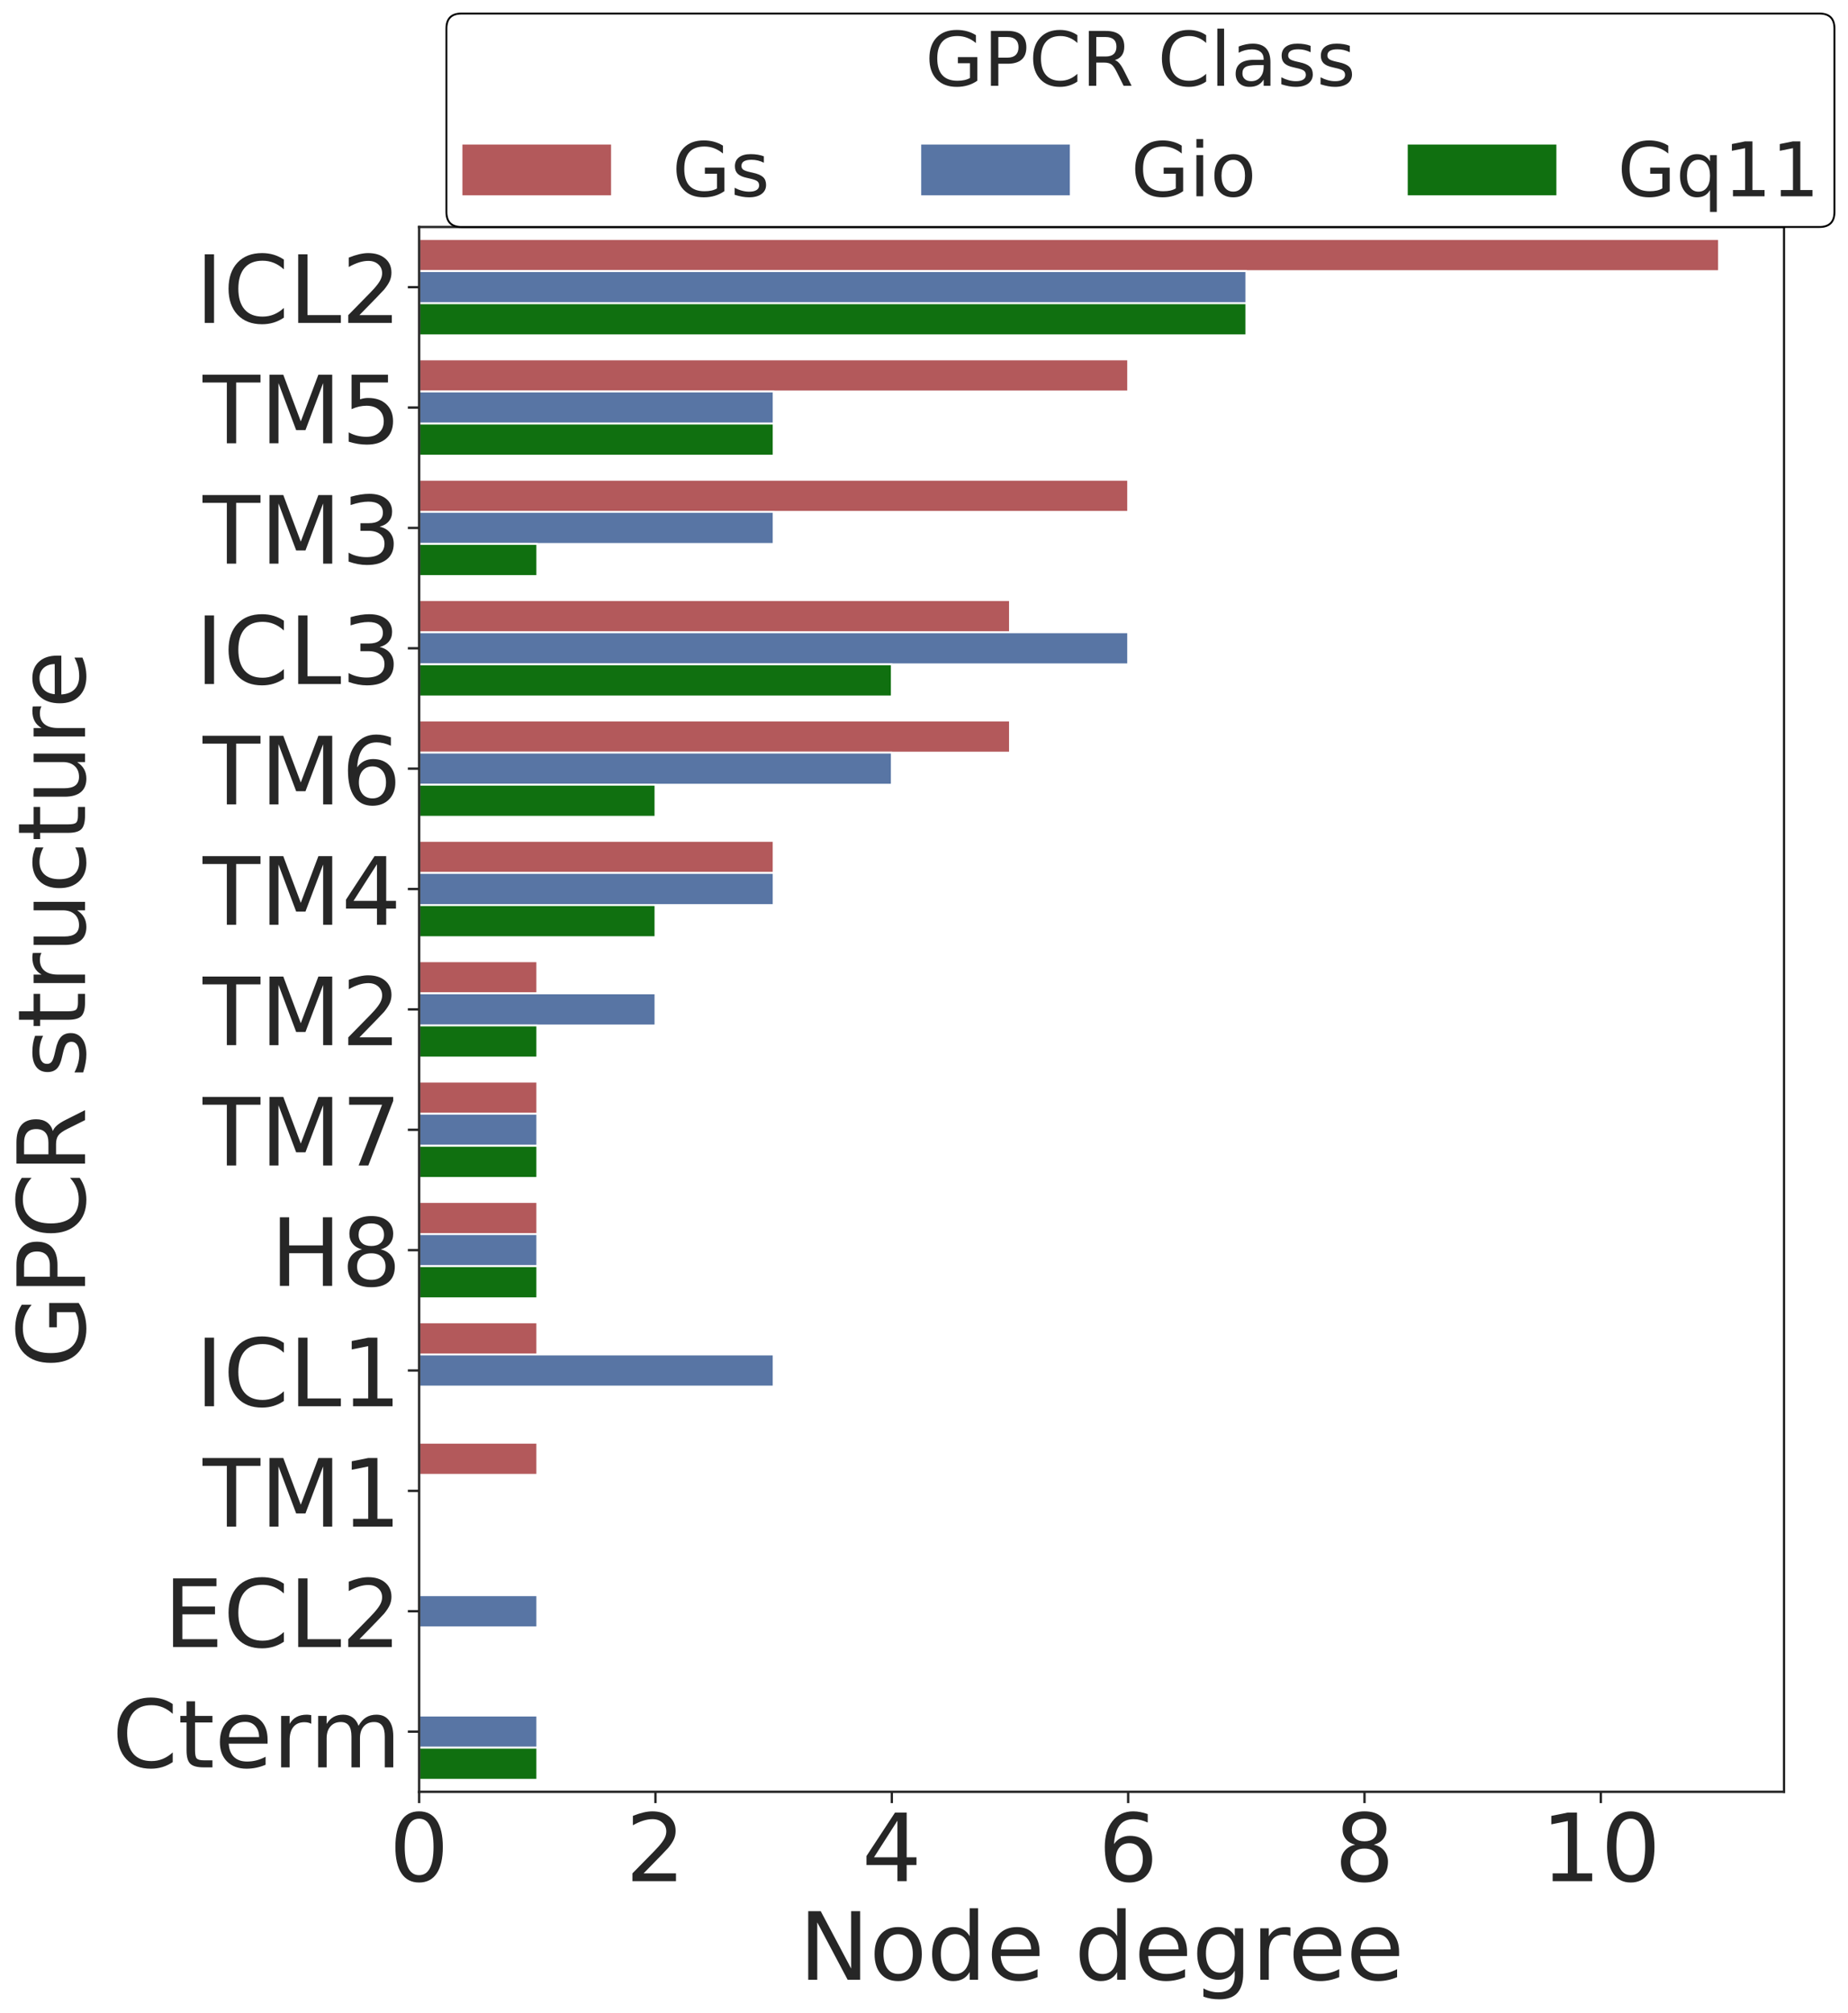 <?xml version="1.0" encoding="utf-8" standalone="no"?>
<!DOCTYPE svg PUBLIC "-//W3C//DTD SVG 1.1//EN"
  "http://www.w3.org/Graphics/SVG/1.1/DTD/svg11.dtd">
<!-- Created with matplotlib (https://matplotlib.org/) -->
<svg height="1069.706pt" version="1.1" viewBox="0 0 982.163 1069.706" width="982.163pt" xmlns="http://www.w3.org/2000/svg" xmlns:xlink="http://www.w3.org/1999/xlink">
 <defs>
  <style type="text/css">
*{stroke-linecap:butt;stroke-linejoin:round;}
  </style>
 </defs>
 <g id="figure_1">
  <g id="patch_1">
   <path d="M 0 1069.706 
L 982.163 1069.706 
L 982.163 0 
L 0 0 
z
" style="fill:#ffffff;"/>
  </g>
  <g id="axes_1">
   <g id="patch_2">
    <path d="M 222.755 952.225 
L 948.155 952.225 
L 948.155 120.625 
L 222.755 120.625 
z
" style="fill:#ffffff;"/>
   </g>
   <g id="matplotlib.axis_1">
    <g id="xtick_1">
     <g id="line2d_1">
      <defs>
       <path d="M 0 0 
L 0 6 
" id="m88f7be8f3e" style="stroke:#262626;stroke-width:1.25;"/>
      </defs>
      <g>
       <use style="fill:#262626;stroke:#262626;stroke-width:1.25;" x="222.755" xlink:href="#m88f7be8f3e" y="952.225"/>
      </g>
     </g>
     <g id="text_1">
      <!-- 0 -->
      <defs>
       <path d="M 31.781 66.406 
Q 24.172 66.406 20.328 58.906 
Q 16.5 51.422 16.5 36.375 
Q 16.5 21.391 20.328 13.891 
Q 24.172 6.391 31.781 6.391 
Q 39.453 6.391 43.281 13.891 
Q 47.125 21.391 47.125 36.375 
Q 47.125 51.422 43.281 58.906 
Q 39.453 66.406 31.781 66.406 
z
M 31.781 74.219 
Q 44.047 74.219 50.516 64.516 
Q 56.984 54.828 56.984 36.375 
Q 56.984 17.969 50.516 8.266 
Q 44.047 -1.422 31.781 -1.422 
Q 19.531 -1.422 13.062 8.266 
Q 6.594 17.969 6.594 36.375 
Q 6.594 54.828 13.062 64.516 
Q 19.531 74.219 31.781 74.219 
z
" id="DejaVuSans-48"/>
      </defs>
      <g style="fill:#262626;" transform="translate(206.848 999.717)scale(0.5 -0.5)">
       <use xlink:href="#DejaVuSans-48"/>
      </g>
     </g>
    </g>
    <g id="xtick_2">
     <g id="line2d_2">
      <g>
       <use style="fill:#262626;stroke:#262626;stroke-width:1.25;" x="348.365" xlink:href="#m88f7be8f3e" y="952.225"/>
      </g>
     </g>
     <g id="text_2">
      <!-- 2 -->
      <defs>
       <path d="M 19.188 8.297 
L 53.609 8.297 
L 53.609 0 
L 7.328 0 
L 7.328 8.297 
Q 12.938 14.109 22.625 23.891 
Q 32.328 33.688 34.812 36.531 
Q 39.547 41.844 41.422 45.531 
Q 43.312 49.219 43.312 52.781 
Q 43.312 58.594 39.234 62.25 
Q 35.156 65.922 28.609 65.922 
Q 23.969 65.922 18.812 64.312 
Q 13.672 62.703 7.812 59.422 
L 7.812 69.391 
Q 13.766 71.781 18.938 73 
Q 24.125 74.219 28.422 74.219 
Q 39.75 74.219 46.484 68.547 
Q 53.219 62.891 53.219 53.422 
Q 53.219 48.922 51.531 44.891 
Q 49.859 40.875 45.406 35.406 
Q 44.188 33.984 37.641 27.219 
Q 31.109 20.453 19.188 8.297 
z
" id="DejaVuSans-50"/>
      </defs>
      <g style="fill:#262626;" transform="translate(332.459 999.717)scale(0.5 -0.5)">
       <use xlink:href="#DejaVuSans-50"/>
      </g>
     </g>
    </g>
    <g id="xtick_3">
     <g id="line2d_3">
      <g>
       <use style="fill:#262626;stroke:#262626;stroke-width:1.25;" x="473.975" xlink:href="#m88f7be8f3e" y="952.225"/>
      </g>
     </g>
     <g id="text_3">
      <!-- 4 -->
      <defs>
       <path d="M 37.797 64.312 
L 12.891 25.391 
L 37.797 25.391 
z
M 35.203 72.906 
L 47.609 72.906 
L 47.609 25.391 
L 58.016 25.391 
L 58.016 17.188 
L 47.609 17.188 
L 47.609 0 
L 37.797 0 
L 37.797 17.188 
L 4.891 17.188 
L 4.891 26.703 
z
" id="DejaVuSans-52"/>
      </defs>
      <g style="fill:#262626;" transform="translate(458.069 999.717)scale(0.5 -0.5)">
       <use xlink:href="#DejaVuSans-52"/>
      </g>
     </g>
    </g>
    <g id="xtick_4">
     <g id="line2d_4">
      <g>
       <use style="fill:#262626;stroke:#262626;stroke-width:1.25;" x="599.586" xlink:href="#m88f7be8f3e" y="952.225"/>
      </g>
     </g>
     <g id="text_4">
      <!-- 6 -->
      <defs>
       <path d="M 33.016 40.375 
Q 26.375 40.375 22.484 35.828 
Q 18.609 31.297 18.609 23.391 
Q 18.609 15.531 22.484 10.953 
Q 26.375 6.391 33.016 6.391 
Q 39.656 6.391 43.531 10.953 
Q 47.406 15.531 47.406 23.391 
Q 47.406 31.297 43.531 35.828 
Q 39.656 40.375 33.016 40.375 
z
M 52.594 71.297 
L 52.594 62.312 
Q 48.875 64.062 45.094 64.984 
Q 41.312 65.922 37.594 65.922 
Q 27.828 65.922 22.672 59.328 
Q 17.531 52.734 16.797 39.406 
Q 19.672 43.656 24.016 45.922 
Q 28.375 48.188 33.594 48.188 
Q 44.578 48.188 50.953 41.516 
Q 57.328 34.859 57.328 23.391 
Q 57.328 12.156 50.688 5.359 
Q 44.047 -1.422 33.016 -1.422 
Q 20.359 -1.422 13.672 8.266 
Q 6.984 17.969 6.984 36.375 
Q 6.984 53.656 15.188 63.938 
Q 23.391 74.219 37.203 74.219 
Q 40.922 74.219 44.703 73.484 
Q 48.484 72.75 52.594 71.297 
z
" id="DejaVuSans-54"/>
      </defs>
      <g style="fill:#262626;" transform="translate(583.68 999.717)scale(0.5 -0.5)">
       <use xlink:href="#DejaVuSans-54"/>
      </g>
     </g>
    </g>
    <g id="xtick_5">
     <g id="line2d_5">
      <g>
       <use style="fill:#262626;stroke:#262626;stroke-width:1.25;" x="725.196" xlink:href="#m88f7be8f3e" y="952.225"/>
      </g>
     </g>
     <g id="text_5">
      <!-- 8 -->
      <defs>
       <path d="M 31.781 34.625 
Q 24.75 34.625 20.719 30.859 
Q 16.703 27.094 16.703 20.516 
Q 16.703 13.922 20.719 10.156 
Q 24.75 6.391 31.781 6.391 
Q 38.812 6.391 42.859 10.172 
Q 46.922 13.969 46.922 20.516 
Q 46.922 27.094 42.891 30.859 
Q 38.875 34.625 31.781 34.625 
z
M 21.922 38.812 
Q 15.578 40.375 12.031 44.719 
Q 8.5 49.078 8.5 55.328 
Q 8.5 64.062 14.719 69.141 
Q 20.953 74.219 31.781 74.219 
Q 42.672 74.219 48.875 69.141 
Q 55.078 64.062 55.078 55.328 
Q 55.078 49.078 51.531 44.719 
Q 48 40.375 41.703 38.812 
Q 48.828 37.156 52.797 32.312 
Q 56.781 27.484 56.781 20.516 
Q 56.781 9.906 50.312 4.234 
Q 43.844 -1.422 31.781 -1.422 
Q 19.734 -1.422 13.25 4.234 
Q 6.781 9.906 6.781 20.516 
Q 6.781 27.484 10.781 32.312 
Q 14.797 37.156 21.922 38.812 
z
M 18.312 54.391 
Q 18.312 48.734 21.844 45.562 
Q 25.391 42.391 31.781 42.391 
Q 38.141 42.391 41.719 45.562 
Q 45.312 48.734 45.312 54.391 
Q 45.312 60.062 41.719 63.234 
Q 38.141 66.406 31.781 66.406 
Q 25.391 66.406 21.844 63.234 
Q 18.312 60.062 18.312 54.391 
z
" id="DejaVuSans-56"/>
      </defs>
      <g style="fill:#262626;" transform="translate(709.29 999.717)scale(0.5 -0.5)">
       <use xlink:href="#DejaVuSans-56"/>
      </g>
     </g>
    </g>
    <g id="xtick_6">
     <g id="line2d_6">
      <g>
       <use style="fill:#262626;stroke:#262626;stroke-width:1.25;" x="850.807" xlink:href="#m88f7be8f3e" y="952.225"/>
      </g>
     </g>
     <g id="text_6">
      <!-- 10 -->
      <defs>
       <path d="M 12.406 8.297 
L 28.516 8.297 
L 28.516 63.922 
L 10.984 60.406 
L 10.984 69.391 
L 28.422 72.906 
L 38.281 72.906 
L 38.281 8.297 
L 54.391 8.297 
L 54.391 0 
L 12.406 0 
z
" id="DejaVuSans-49"/>
      </defs>
      <g style="fill:#262626;" transform="translate(818.994 999.717)scale(0.5 -0.5)">
       <use xlink:href="#DejaVuSans-49"/>
       <use x="63.623" xlink:href="#DejaVuSans-48"/>
      </g>
     </g>
    </g>
    <g id="text_7">
     <!-- Node degree -->
     <defs>
      <path d="M 9.812 72.906 
L 23.094 72.906 
L 55.422 11.922 
L 55.422 72.906 
L 64.984 72.906 
L 64.984 0 
L 51.703 0 
L 19.391 60.984 
L 19.391 0 
L 9.812 0 
z
" id="DejaVuSans-78"/>
      <path d="M 30.609 48.391 
Q 23.391 48.391 19.188 42.75 
Q 14.984 37.109 14.984 27.297 
Q 14.984 17.484 19.156 11.844 
Q 23.344 6.203 30.609 6.203 
Q 37.797 6.203 41.984 11.859 
Q 46.188 17.531 46.188 27.297 
Q 46.188 37.016 41.984 42.703 
Q 37.797 48.391 30.609 48.391 
z
M 30.609 56 
Q 42.328 56 49.016 48.375 
Q 55.719 40.766 55.719 27.297 
Q 55.719 13.875 49.016 6.219 
Q 42.328 -1.422 30.609 -1.422 
Q 18.844 -1.422 12.172 6.219 
Q 5.516 13.875 5.516 27.297 
Q 5.516 40.766 12.172 48.375 
Q 18.844 56 30.609 56 
z
" id="DejaVuSans-111"/>
      <path d="M 45.406 46.391 
L 45.406 75.984 
L 54.391 75.984 
L 54.391 0 
L 45.406 0 
L 45.406 8.203 
Q 42.578 3.328 38.25 0.953 
Q 33.938 -1.422 27.875 -1.422 
Q 17.969 -1.422 11.734 6.484 
Q 5.516 14.406 5.516 27.297 
Q 5.516 40.188 11.734 48.094 
Q 17.969 56 27.875 56 
Q 33.938 56 38.25 53.625 
Q 42.578 51.266 45.406 46.391 
z
M 14.797 27.297 
Q 14.797 17.391 18.875 11.75 
Q 22.953 6.109 30.078 6.109 
Q 37.203 6.109 41.297 11.75 
Q 45.406 17.391 45.406 27.297 
Q 45.406 37.203 41.297 42.844 
Q 37.203 48.484 30.078 48.484 
Q 22.953 48.484 18.875 42.844 
Q 14.797 37.203 14.797 27.297 
z
" id="DejaVuSans-100"/>
      <path d="M 56.203 29.594 
L 56.203 25.203 
L 14.891 25.203 
Q 15.484 15.922 20.484 11.062 
Q 25.484 6.203 34.422 6.203 
Q 39.594 6.203 44.453 7.469 
Q 49.312 8.734 54.109 11.281 
L 54.109 2.781 
Q 49.266 0.734 44.188 -0.344 
Q 39.109 -1.422 33.891 -1.422 
Q 20.797 -1.422 13.156 6.188 
Q 5.516 13.812 5.516 26.812 
Q 5.516 40.234 12.766 48.109 
Q 20.016 56 32.328 56 
Q 43.359 56 49.781 48.891 
Q 56.203 41.797 56.203 29.594 
z
M 47.219 32.234 
Q 47.125 39.594 43.094 43.984 
Q 39.062 48.391 32.422 48.391 
Q 24.906 48.391 20.391 44.141 
Q 15.875 39.891 15.188 32.172 
z
" id="DejaVuSans-101"/>
      <path id="DejaVuSans-32"/>
      <path d="M 45.406 27.984 
Q 45.406 37.75 41.375 43.109 
Q 37.359 48.484 30.078 48.484 
Q 22.859 48.484 18.828 43.109 
Q 14.797 37.75 14.797 27.984 
Q 14.797 18.266 18.828 12.891 
Q 22.859 7.516 30.078 7.516 
Q 37.359 7.516 41.375 12.891 
Q 45.406 18.266 45.406 27.984 
z
M 54.391 6.781 
Q 54.391 -7.172 48.188 -13.984 
Q 42 -20.797 29.203 -20.797 
Q 24.469 -20.797 20.266 -20.094 
Q 16.062 -19.391 12.109 -17.922 
L 12.109 -9.188 
Q 16.062 -11.328 19.922 -12.344 
Q 23.781 -13.375 27.781 -13.375 
Q 36.625 -13.375 41.016 -8.766 
Q 45.406 -4.156 45.406 5.172 
L 45.406 9.625 
Q 42.625 4.781 38.281 2.391 
Q 33.938 0 27.875 0 
Q 17.828 0 11.672 7.656 
Q 5.516 15.328 5.516 27.984 
Q 5.516 40.672 11.672 48.328 
Q 17.828 56 27.875 56 
Q 33.938 56 38.281 53.609 
Q 42.625 51.219 45.406 46.391 
L 45.406 54.688 
L 54.391 54.688 
z
" id="DejaVuSans-103"/>
      <path d="M 41.109 46.297 
Q 39.594 47.172 37.812 47.578 
Q 36.031 48 33.891 48 
Q 26.266 48 22.188 43.047 
Q 18.109 38.094 18.109 28.812 
L 18.109 0 
L 9.078 0 
L 9.078 54.688 
L 18.109 54.688 
L 18.109 46.188 
Q 20.953 51.172 25.484 53.578 
Q 30.031 56 36.531 56 
Q 37.453 56 38.578 55.875 
Q 39.703 55.766 41.062 55.516 
z
" id="DejaVuSans-114"/>
     </defs>
     <g style="fill:#262626;" transform="translate(424.65 1052.108)scale(0.5 -0.5)">
      <use xlink:href="#DejaVuSans-78"/>
      <use x="74.805" xlink:href="#DejaVuSans-111"/>
      <use x="135.986" xlink:href="#DejaVuSans-100"/>
      <use x="199.463" xlink:href="#DejaVuSans-101"/>
      <use x="260.986" xlink:href="#DejaVuSans-32"/>
      <use x="292.773" xlink:href="#DejaVuSans-100"/>
      <use x="356.25" xlink:href="#DejaVuSans-101"/>
      <use x="417.773" xlink:href="#DejaVuSans-103"/>
      <use x="481.25" xlink:href="#DejaVuSans-114"/>
      <use x="520.113" xlink:href="#DejaVuSans-101"/>
      <use x="581.637" xlink:href="#DejaVuSans-101"/>
     </g>
    </g>
   </g>
   <g id="matplotlib.axis_2">
    <g id="ytick_1">
     <g id="line2d_7">
      <defs>
       <path d="M 0 0 
L -6 0 
" id="m93e89d3e3d" style="stroke:#262626;stroke-width:1.25;"/>
      </defs>
      <g>
       <use style="fill:#262626;stroke:#262626;stroke-width:1.25;" x="222.755" xlink:href="#m93e89d3e3d" y="152.61"/>
      </g>
     </g>
     <g id="text_8">
      <!-- ICL2 -->
      <defs>
       <path d="M 9.812 72.906 
L 19.672 72.906 
L 19.672 0 
L 9.812 0 
z
" id="DejaVuSans-73"/>
       <path d="M 64.406 67.281 
L 64.406 56.891 
Q 59.422 61.531 53.781 63.812 
Q 48.141 66.109 41.797 66.109 
Q 29.297 66.109 22.656 58.469 
Q 16.016 50.828 16.016 36.375 
Q 16.016 21.969 22.656 14.328 
Q 29.297 6.688 41.797 6.688 
Q 48.141 6.688 53.781 8.984 
Q 59.422 11.281 64.406 15.922 
L 64.406 5.609 
Q 59.234 2.094 53.438 0.328 
Q 47.656 -1.422 41.219 -1.422 
Q 24.656 -1.422 15.125 8.703 
Q 5.609 18.844 5.609 36.375 
Q 5.609 53.953 15.125 64.078 
Q 24.656 74.219 41.219 74.219 
Q 47.75 74.219 53.531 72.484 
Q 59.328 70.75 64.406 67.281 
z
" id="DejaVuSans-67"/>
       <path d="M 9.812 72.906 
L 19.672 72.906 
L 19.672 8.297 
L 55.172 8.297 
L 55.172 0 
L 9.812 0 
z
" id="DejaVuSans-76"/>
      </defs>
      <g style="fill:#262626;" transform="translate(103.919 171.606)scale(0.5 -0.5)">
       <use xlink:href="#DejaVuSans-73"/>
       <use x="29.492" xlink:href="#DejaVuSans-67"/>
       <use x="99.316" xlink:href="#DejaVuSans-76"/>
       <use x="155.029" xlink:href="#DejaVuSans-50"/>
      </g>
     </g>
    </g>
    <g id="ytick_2">
     <g id="line2d_8">
      <g>
       <use style="fill:#262626;stroke:#262626;stroke-width:1.25;" x="222.755" xlink:href="#m93e89d3e3d" y="216.579"/>
      </g>
     </g>
     <g id="text_9">
      <!-- TM5 -->
      <defs>
       <path d="M -0.297 72.906 
L 61.375 72.906 
L 61.375 64.594 
L 35.5 64.594 
L 35.5 0 
L 25.594 0 
L 25.594 64.594 
L -0.297 64.594 
z
" id="DejaVuSans-84"/>
       <path d="M 9.812 72.906 
L 24.516 72.906 
L 43.109 23.297 
L 61.812 72.906 
L 76.516 72.906 
L 76.516 0 
L 66.891 0 
L 66.891 64.016 
L 48.094 14.016 
L 38.188 14.016 
L 19.391 64.016 
L 19.391 0 
L 9.812 0 
z
" id="DejaVuSans-77"/>
       <path d="M 10.797 72.906 
L 49.516 72.906 
L 49.516 64.594 
L 19.828 64.594 
L 19.828 46.734 
Q 21.969 47.469 24.109 47.828 
Q 26.266 48.188 28.422 48.188 
Q 40.625 48.188 47.75 41.5 
Q 54.891 34.812 54.891 23.391 
Q 54.891 11.625 47.562 5.094 
Q 40.234 -1.422 26.906 -1.422 
Q 22.312 -1.422 17.547 -0.641 
Q 12.797 0.141 7.719 1.703 
L 7.719 11.625 
Q 12.109 9.234 16.797 8.062 
Q 21.484 6.891 26.703 6.891 
Q 35.156 6.891 40.078 11.328 
Q 45.016 15.766 45.016 23.391 
Q 45.016 31 40.078 35.438 
Q 35.156 39.891 26.703 39.891 
Q 22.75 39.891 18.812 39.016 
Q 14.891 38.141 10.797 36.281 
z
" id="DejaVuSans-53"/>
      </defs>
      <g style="fill:#262626;" transform="translate(107.763 235.575)scale(0.5 -0.5)">
       <use xlink:href="#DejaVuSans-84"/>
       <use x="61.084" xlink:href="#DejaVuSans-77"/>
       <use x="147.363" xlink:href="#DejaVuSans-53"/>
      </g>
     </g>
    </g>
    <g id="ytick_3">
     <g id="line2d_9">
      <g>
       <use style="fill:#262626;stroke:#262626;stroke-width:1.25;" x="222.755" xlink:href="#m93e89d3e3d" y="280.548"/>
      </g>
     </g>
     <g id="text_10">
      <!-- TM3 -->
      <defs>
       <path d="M 40.578 39.312 
Q 47.656 37.797 51.625 33 
Q 55.609 28.219 55.609 21.188 
Q 55.609 10.406 48.188 4.484 
Q 40.766 -1.422 27.094 -1.422 
Q 22.516 -1.422 17.656 -0.516 
Q 12.797 0.391 7.625 2.203 
L 7.625 11.719 
Q 11.719 9.328 16.594 8.109 
Q 21.484 6.891 26.812 6.891 
Q 36.078 6.891 40.938 10.547 
Q 45.797 14.203 45.797 21.188 
Q 45.797 27.641 41.281 31.266 
Q 36.766 34.906 28.719 34.906 
L 20.219 34.906 
L 20.219 43.016 
L 29.109 43.016 
Q 36.375 43.016 40.234 45.922 
Q 44.094 48.828 44.094 54.297 
Q 44.094 59.906 40.109 62.906 
Q 36.141 65.922 28.719 65.922 
Q 24.656 65.922 20.016 65.031 
Q 15.375 64.156 9.812 62.312 
L 9.812 71.094 
Q 15.438 72.656 20.344 73.438 
Q 25.25 74.219 29.594 74.219 
Q 40.828 74.219 47.359 69.109 
Q 53.906 64.016 53.906 55.328 
Q 53.906 49.266 50.438 45.094 
Q 46.969 40.922 40.578 39.312 
z
" id="DejaVuSans-51"/>
      </defs>
      <g style="fill:#262626;" transform="translate(107.763 299.544)scale(0.5 -0.5)">
       <use xlink:href="#DejaVuSans-84"/>
       <use x="61.084" xlink:href="#DejaVuSans-77"/>
       <use x="147.363" xlink:href="#DejaVuSans-51"/>
      </g>
     </g>
    </g>
    <g id="ytick_4">
     <g id="line2d_10">
      <g>
       <use style="fill:#262626;stroke:#262626;stroke-width:1.25;" x="222.755" xlink:href="#m93e89d3e3d" y="344.517"/>
      </g>
     </g>
     <g id="text_11">
      <!-- ICL3 -->
      <g style="fill:#262626;" transform="translate(103.919 363.513)scale(0.5 -0.5)">
       <use xlink:href="#DejaVuSans-73"/>
       <use x="29.492" xlink:href="#DejaVuSans-67"/>
       <use x="99.316" xlink:href="#DejaVuSans-76"/>
       <use x="155.029" xlink:href="#DejaVuSans-51"/>
      </g>
     </g>
    </g>
    <g id="ytick_5">
     <g id="line2d_11">
      <g>
       <use style="fill:#262626;stroke:#262626;stroke-width:1.25;" x="222.755" xlink:href="#m93e89d3e3d" y="408.487"/>
      </g>
     </g>
     <g id="text_12">
      <!-- TM6 -->
      <g style="fill:#262626;" transform="translate(107.763 427.483)scale(0.5 -0.5)">
       <use xlink:href="#DejaVuSans-84"/>
       <use x="61.084" xlink:href="#DejaVuSans-77"/>
       <use x="147.363" xlink:href="#DejaVuSans-54"/>
      </g>
     </g>
    </g>
    <g id="ytick_6">
     <g id="line2d_12">
      <g>
       <use style="fill:#262626;stroke:#262626;stroke-width:1.25;" x="222.755" xlink:href="#m93e89d3e3d" y="472.456"/>
      </g>
     </g>
     <g id="text_13">
      <!-- TM4 -->
      <g style="fill:#262626;" transform="translate(107.763 491.452)scale(0.5 -0.5)">
       <use xlink:href="#DejaVuSans-84"/>
       <use x="61.084" xlink:href="#DejaVuSans-77"/>
       <use x="147.363" xlink:href="#DejaVuSans-52"/>
      </g>
     </g>
    </g>
    <g id="ytick_7">
     <g id="line2d_13">
      <g>
       <use style="fill:#262626;stroke:#262626;stroke-width:1.25;" x="222.755" xlink:href="#m93e89d3e3d" y="536.425"/>
      </g>
     </g>
     <g id="text_14">
      <!-- TM2 -->
      <g style="fill:#262626;" transform="translate(107.763 555.421)scale(0.5 -0.5)">
       <use xlink:href="#DejaVuSans-84"/>
       <use x="61.084" xlink:href="#DejaVuSans-77"/>
       <use x="147.363" xlink:href="#DejaVuSans-50"/>
      </g>
     </g>
    </g>
    <g id="ytick_8">
     <g id="line2d_14">
      <g>
       <use style="fill:#262626;stroke:#262626;stroke-width:1.25;" x="222.755" xlink:href="#m93e89d3e3d" y="600.394"/>
      </g>
     </g>
     <g id="text_15">
      <!-- TM7 -->
      <defs>
       <path d="M 8.203 72.906 
L 55.078 72.906 
L 55.078 68.703 
L 28.609 0 
L 18.312 0 
L 43.219 64.594 
L 8.203 64.594 
z
" id="DejaVuSans-55"/>
      </defs>
      <g style="fill:#262626;" transform="translate(107.763 619.39)scale(0.5 -0.5)">
       <use xlink:href="#DejaVuSans-84"/>
       <use x="61.084" xlink:href="#DejaVuSans-77"/>
       <use x="147.363" xlink:href="#DejaVuSans-55"/>
      </g>
     </g>
    </g>
    <g id="ytick_9">
     <g id="line2d_15">
      <g>
       <use style="fill:#262626;stroke:#262626;stroke-width:1.25;" x="222.755" xlink:href="#m93e89d3e3d" y="664.363"/>
      </g>
     </g>
     <g id="text_16">
      <!-- H8 -->
      <defs>
       <path d="M 9.812 72.906 
L 19.672 72.906 
L 19.672 43.016 
L 55.516 43.016 
L 55.516 72.906 
L 65.375 72.906 
L 65.375 0 
L 55.516 0 
L 55.516 34.719 
L 19.672 34.719 
L 19.672 0 
L 9.812 0 
z
" id="DejaVuSans-72"/>
      </defs>
      <g style="fill:#262626;" transform="translate(143.841 683.36)scale(0.5 -0.5)">
       <use xlink:href="#DejaVuSans-72"/>
       <use x="75.195" xlink:href="#DejaVuSans-56"/>
      </g>
     </g>
    </g>
    <g id="ytick_10">
     <g id="line2d_16">
      <g>
       <use style="fill:#262626;stroke:#262626;stroke-width:1.25;" x="222.755" xlink:href="#m93e89d3e3d" y="728.333"/>
      </g>
     </g>
     <g id="text_17">
      <!-- ICL1 -->
      <g style="fill:#262626;" transform="translate(103.919 747.329)scale(0.5 -0.5)">
       <use xlink:href="#DejaVuSans-73"/>
       <use x="29.492" xlink:href="#DejaVuSans-67"/>
       <use x="99.316" xlink:href="#DejaVuSans-76"/>
       <use x="155.029" xlink:href="#DejaVuSans-49"/>
      </g>
     </g>
    </g>
    <g id="ytick_11">
     <g id="line2d_17">
      <g>
       <use style="fill:#262626;stroke:#262626;stroke-width:1.25;" x="222.755" xlink:href="#m93e89d3e3d" y="792.302"/>
      </g>
     </g>
     <g id="text_18">
      <!-- TM1 -->
      <g style="fill:#262626;" transform="translate(107.763 811.298)scale(0.5 -0.5)">
       <use xlink:href="#DejaVuSans-84"/>
       <use x="61.084" xlink:href="#DejaVuSans-77"/>
       <use x="147.363" xlink:href="#DejaVuSans-49"/>
      </g>
     </g>
    </g>
    <g id="ytick_12">
     <g id="line2d_18">
      <g>
       <use style="fill:#262626;stroke:#262626;stroke-width:1.25;" x="222.755" xlink:href="#m93e89d3e3d" y="856.271"/>
      </g>
     </g>
     <g id="text_19">
      <!-- ECL2 -->
      <defs>
       <path d="M 9.812 72.906 
L 55.906 72.906 
L 55.906 64.594 
L 19.672 64.594 
L 19.672 43.016 
L 54.391 43.016 
L 54.391 34.719 
L 19.672 34.719 
L 19.672 8.297 
L 56.781 8.297 
L 56.781 0 
L 9.812 0 
z
" id="DejaVuSans-69"/>
      </defs>
      <g style="fill:#262626;" transform="translate(87.075 875.267)scale(0.5 -0.5)">
       <use xlink:href="#DejaVuSans-69"/>
       <use x="63.184" xlink:href="#DejaVuSans-67"/>
       <use x="133.008" xlink:href="#DejaVuSans-76"/>
       <use x="188.721" xlink:href="#DejaVuSans-50"/>
      </g>
     </g>
    </g>
    <g id="ytick_13">
     <g id="line2d_19">
      <g>
       <use style="fill:#262626;stroke:#262626;stroke-width:1.25;" x="222.755" xlink:href="#m93e89d3e3d" y="920.24"/>
      </g>
     </g>
     <g id="text_20">
      <!-- Cterm -->
      <defs>
       <path d="M 18.312 70.219 
L 18.312 54.688 
L 36.812 54.688 
L 36.812 47.703 
L 18.312 47.703 
L 18.312 18.016 
Q 18.312 11.328 20.141 9.422 
Q 21.969 7.516 27.594 7.516 
L 36.812 7.516 
L 36.812 0 
L 27.594 0 
Q 17.188 0 13.234 3.875 
Q 9.281 7.766 9.281 18.016 
L 9.281 47.703 
L 2.688 47.703 
L 2.688 54.688 
L 9.281 54.688 
L 9.281 70.219 
z
" id="DejaVuSans-116"/>
       <path d="M 52 44.188 
Q 55.375 50.25 60.062 53.125 
Q 64.75 56 71.094 56 
Q 79.641 56 84.281 50.016 
Q 88.922 44.047 88.922 33.016 
L 88.922 0 
L 79.891 0 
L 79.891 32.719 
Q 79.891 40.578 77.094 44.375 
Q 74.312 48.188 68.609 48.188 
Q 61.625 48.188 57.562 43.547 
Q 53.516 38.922 53.516 30.906 
L 53.516 0 
L 44.484 0 
L 44.484 32.719 
Q 44.484 40.625 41.703 44.406 
Q 38.922 48.188 33.109 48.188 
Q 26.219 48.188 22.156 43.531 
Q 18.109 38.875 18.109 30.906 
L 18.109 0 
L 9.078 0 
L 9.078 54.688 
L 18.109 54.688 
L 18.109 46.188 
Q 21.188 51.219 25.484 53.609 
Q 29.781 56 35.688 56 
Q 41.656 56 45.828 52.969 
Q 50 49.953 52 44.188 
z
" id="DejaVuSans-109"/>
      </defs>
      <g style="fill:#262626;" transform="translate(59.591 939.236)scale(0.5 -0.5)">
       <use xlink:href="#DejaVuSans-67"/>
       <use x="69.824" xlink:href="#DejaVuSans-116"/>
       <use x="109.033" xlink:href="#DejaVuSans-101"/>
       <use x="170.557" xlink:href="#DejaVuSans-114"/>
       <use x="209.92" xlink:href="#DejaVuSans-109"/>
      </g>
     </g>
    </g>
    <g id="text_21">
     <!-- GPCR structure -->
     <defs>
      <path d="M 59.516 10.406 
L 59.516 29.984 
L 43.406 29.984 
L 43.406 38.094 
L 69.281 38.094 
L 69.281 6.781 
Q 63.578 2.734 56.688 0.656 
Q 49.812 -1.422 42 -1.422 
Q 24.906 -1.422 15.25 8.562 
Q 5.609 18.562 5.609 36.375 
Q 5.609 54.25 15.25 64.234 
Q 24.906 74.219 42 74.219 
Q 49.125 74.219 55.547 72.453 
Q 61.969 70.703 67.391 67.281 
L 67.391 56.781 
Q 61.922 61.422 55.766 63.766 
Q 49.609 66.109 42.828 66.109 
Q 29.438 66.109 22.719 58.641 
Q 16.016 51.172 16.016 36.375 
Q 16.016 21.625 22.719 14.156 
Q 29.438 6.688 42.828 6.688 
Q 48.047 6.688 52.141 7.594 
Q 56.25 8.5 59.516 10.406 
z
" id="DejaVuSans-71"/>
      <path d="M 19.672 64.797 
L 19.672 37.406 
L 32.078 37.406 
Q 38.969 37.406 42.719 40.969 
Q 46.484 44.531 46.484 51.125 
Q 46.484 57.672 42.719 61.234 
Q 38.969 64.797 32.078 64.797 
z
M 9.812 72.906 
L 32.078 72.906 
Q 44.344 72.906 50.609 67.359 
Q 56.891 61.812 56.891 51.125 
Q 56.891 40.328 50.609 34.812 
Q 44.344 29.297 32.078 29.297 
L 19.672 29.297 
L 19.672 0 
L 9.812 0 
z
" id="DejaVuSans-80"/>
      <path d="M 44.391 34.188 
Q 47.562 33.109 50.562 29.594 
Q 53.562 26.078 56.594 19.922 
L 66.609 0 
L 56 0 
L 46.688 18.703 
Q 43.062 26.031 39.672 28.422 
Q 36.281 30.812 30.422 30.812 
L 19.672 30.812 
L 19.672 0 
L 9.812 0 
L 9.812 72.906 
L 32.078 72.906 
Q 44.578 72.906 50.734 67.672 
Q 56.891 62.453 56.891 51.906 
Q 56.891 45.016 53.688 40.469 
Q 50.484 35.938 44.391 34.188 
z
M 19.672 64.797 
L 19.672 38.922 
L 32.078 38.922 
Q 39.203 38.922 42.844 42.219 
Q 46.484 45.516 46.484 51.906 
Q 46.484 58.297 42.844 61.547 
Q 39.203 64.797 32.078 64.797 
z
" id="DejaVuSans-82"/>
      <path d="M 44.281 53.078 
L 44.281 44.578 
Q 40.484 46.531 36.375 47.5 
Q 32.281 48.484 27.875 48.484 
Q 21.188 48.484 17.844 46.438 
Q 14.5 44.391 14.5 40.281 
Q 14.5 37.156 16.891 35.375 
Q 19.281 33.594 26.516 31.984 
L 29.594 31.297 
Q 39.156 29.25 43.188 25.516 
Q 47.219 21.781 47.219 15.094 
Q 47.219 7.469 41.188 3.016 
Q 35.156 -1.422 24.609 -1.422 
Q 20.219 -1.422 15.453 -0.562 
Q 10.688 0.297 5.422 2 
L 5.422 11.281 
Q 10.406 8.688 15.234 7.391 
Q 20.062 6.109 24.812 6.109 
Q 31.156 6.109 34.562 8.281 
Q 37.984 10.453 37.984 14.406 
Q 37.984 18.062 35.516 20.016 
Q 33.062 21.969 24.703 23.781 
L 21.578 24.516 
Q 13.234 26.266 9.516 29.906 
Q 5.812 33.547 5.812 39.891 
Q 5.812 47.609 11.281 51.797 
Q 16.75 56 26.812 56 
Q 31.781 56 36.172 55.266 
Q 40.578 54.547 44.281 53.078 
z
" id="DejaVuSans-115"/>
      <path d="M 8.5 21.578 
L 8.5 54.688 
L 17.484 54.688 
L 17.484 21.922 
Q 17.484 14.156 20.5 10.266 
Q 23.531 6.391 29.594 6.391 
Q 36.859 6.391 41.078 11.031 
Q 45.312 15.672 45.312 23.688 
L 45.312 54.688 
L 54.297 54.688 
L 54.297 0 
L 45.312 0 
L 45.312 8.406 
Q 42.047 3.422 37.719 1 
Q 33.406 -1.422 27.688 -1.422 
Q 18.266 -1.422 13.375 4.438 
Q 8.5 10.297 8.5 21.578 
z
M 31.109 56 
z
" id="DejaVuSans-117"/>
      <path d="M 48.781 52.594 
L 48.781 44.188 
Q 44.969 46.297 41.141 47.344 
Q 37.312 48.391 33.406 48.391 
Q 24.656 48.391 19.812 42.844 
Q 14.984 37.312 14.984 27.297 
Q 14.984 17.281 19.812 11.734 
Q 24.656 6.203 33.406 6.203 
Q 37.312 6.203 41.141 7.25 
Q 44.969 8.297 48.781 10.406 
L 48.781 2.094 
Q 45.016 0.344 40.984 -0.531 
Q 36.969 -1.422 32.422 -1.422 
Q 20.062 -1.422 12.781 6.344 
Q 5.516 14.109 5.516 27.297 
Q 5.516 40.672 12.859 48.328 
Q 20.219 56 33.016 56 
Q 37.156 56 41.109 55.141 
Q 45.062 54.297 48.781 52.594 
z
" id="DejaVuSans-99"/>
     </defs>
     <g style="fill:#262626;" transform="translate(45.192 727.077)rotate(-90)scale(0.5 -0.5)">
      <use xlink:href="#DejaVuSans-71"/>
      <use x="77.49" xlink:href="#DejaVuSans-80"/>
      <use x="137.793" xlink:href="#DejaVuSans-67"/>
      <use x="207.617" xlink:href="#DejaVuSans-82"/>
      <use x="277.1" xlink:href="#DejaVuSans-32"/>
      <use x="308.887" xlink:href="#DejaVuSans-115"/>
      <use x="360.986" xlink:href="#DejaVuSans-116"/>
      <use x="400.195" xlink:href="#DejaVuSans-114"/>
      <use x="441.309" xlink:href="#DejaVuSans-117"/>
      <use x="504.688" xlink:href="#DejaVuSans-99"/>
      <use x="559.668" xlink:href="#DejaVuSans-116"/>
      <use x="598.877" xlink:href="#DejaVuSans-117"/>
      <use x="662.256" xlink:href="#DejaVuSans-114"/>
      <use x="701.119" xlink:href="#DejaVuSans-101"/>
     </g>
    </g>
   </g>
   <g id="patch_3">
    <path clip-path="url(#p093478a5dc)" d="M 222.755 127.022 
L 913.612 127.022 
L 913.612 144.08 
L 222.755 144.08 
z
" style="fill:#b3595b;stroke:#ffffff;stroke-linejoin:miter;"/>
   </g>
   <g id="patch_4">
    <path clip-path="url(#p093478a5dc)" d="M 222.755 190.991 
L 599.586 190.991 
L 599.586 208.05 
L 222.755 208.05 
z
" style="fill:#b3595b;stroke:#ffffff;stroke-linejoin:miter;"/>
   </g>
   <g id="patch_5">
    <path clip-path="url(#p093478a5dc)" d="M 222.755 254.96 
L 599.586 254.96 
L 599.586 272.019 
L 222.755 272.019 
z
" style="fill:#b3595b;stroke:#ffffff;stroke-linejoin:miter;"/>
   </g>
   <g id="patch_6">
    <path clip-path="url(#p093478a5dc)" d="M 222.755 318.93 
L 536.781 318.93 
L 536.781 335.988 
L 222.755 335.988 
z
" style="fill:#b3595b;stroke:#ffffff;stroke-linejoin:miter;"/>
   </g>
   <g id="patch_7">
    <path clip-path="url(#p093478a5dc)" d="M 222.755 382.899 
L 536.781 382.899 
L 536.781 399.957 
L 222.755 399.957 
z
" style="fill:#b3595b;stroke:#ffffff;stroke-linejoin:miter;"/>
   </g>
   <g id="patch_8">
    <path clip-path="url(#p093478a5dc)" d="M 222.755 446.868 
L 411.17 446.868 
L 411.17 463.927 
L 222.755 463.927 
z
" style="fill:#b3595b;stroke:#ffffff;stroke-linejoin:miter;"/>
   </g>
   <g id="patch_9">
    <path clip-path="url(#p093478a5dc)" d="M 222.755 510.837 
L 285.56 510.837 
L 285.56 527.896 
L 222.755 527.896 
z
" style="fill:#b3595b;stroke:#ffffff;stroke-linejoin:miter;"/>
   </g>
   <g id="patch_10">
    <path clip-path="url(#p093478a5dc)" d="M 222.755 574.807 
L 285.56 574.807 
L 285.56 591.865 
L 222.755 591.865 
z
" style="fill:#b3595b;stroke:#ffffff;stroke-linejoin:miter;"/>
   </g>
   <g id="patch_11">
    <path clip-path="url(#p093478a5dc)" d="M 222.755 638.776 
L 285.56 638.776 
L 285.56 655.834 
L 222.755 655.834 
z
" style="fill:#b3595b;stroke:#ffffff;stroke-linejoin:miter;"/>
   </g>
   <g id="patch_12">
    <path clip-path="url(#p093478a5dc)" d="M 222.755 702.745 
L 285.56 702.745 
L 285.56 719.803 
L 222.755 719.803 
z
" style="fill:#b3595b;stroke:#ffffff;stroke-linejoin:miter;"/>
   </g>
   <g id="patch_13">
    <path clip-path="url(#p093478a5dc)" d="M 222.755 766.714 
L 285.56 766.714 
L 285.56 783.773 
L 222.755 783.773 
z
" style="fill:#b3595b;stroke:#ffffff;stroke-linejoin:miter;"/>
   </g>
   <g id="patch_14">
    <path clip-path="url(#p093478a5dc)" d="M 222.755 830.683 
L 222.755 830.683 
L 222.755 847.742 
L 222.755 847.742 
z
" style="fill:#b3595b;stroke:#ffffff;stroke-linejoin:miter;"/>
   </g>
   <g id="patch_15">
    <path clip-path="url(#p093478a5dc)" d="M 222.755 894.653 
L 222.755 894.653 
L 222.755 911.711 
L 222.755 911.711 
z
" style="fill:#b3595b;stroke:#ffffff;stroke-linejoin:miter;"/>
   </g>
   <g id="patch_16">
    <path clip-path="url(#p093478a5dc)" d="M 222.755 144.08 
L 662.391 144.08 
L 662.391 161.139 
L 222.755 161.139 
z
" style="fill:#5875a4;stroke:#ffffff;stroke-linejoin:miter;"/>
   </g>
   <g id="patch_17">
    <path clip-path="url(#p093478a5dc)" d="M 222.755 208.05 
L 411.17 208.05 
L 411.17 225.108 
L 222.755 225.108 
z
" style="fill:#5875a4;stroke:#ffffff;stroke-linejoin:miter;"/>
   </g>
   <g id="patch_18">
    <path clip-path="url(#p093478a5dc)" d="M 222.755 272.019 
L 411.17 272.019 
L 411.17 289.077 
L 222.755 289.077 
z
" style="fill:#5875a4;stroke:#ffffff;stroke-linejoin:miter;"/>
   </g>
   <g id="patch_19">
    <path clip-path="url(#p093478a5dc)" d="M 222.755 335.988 
L 599.586 335.988 
L 599.586 353.047 
L 222.755 353.047 
z
" style="fill:#5875a4;stroke:#ffffff;stroke-linejoin:miter;"/>
   </g>
   <g id="patch_20">
    <path clip-path="url(#p093478a5dc)" d="M 222.755 399.957 
L 473.975 399.957 
L 473.975 417.016 
L 222.755 417.016 
z
" style="fill:#5875a4;stroke:#ffffff;stroke-linejoin:miter;"/>
   </g>
   <g id="patch_21">
    <path clip-path="url(#p093478a5dc)" d="M 222.755 463.927 
L 411.17 463.927 
L 411.17 480.985 
L 222.755 480.985 
z
" style="fill:#5875a4;stroke:#ffffff;stroke-linejoin:miter;"/>
   </g>
   <g id="patch_22">
    <path clip-path="url(#p093478a5dc)" d="M 222.755 527.896 
L 348.365 527.896 
L 348.365 544.954 
L 222.755 544.954 
z
" style="fill:#5875a4;stroke:#ffffff;stroke-linejoin:miter;"/>
   </g>
   <g id="patch_23">
    <path clip-path="url(#p093478a5dc)" d="M 222.755 591.865 
L 285.56 591.865 
L 285.56 608.923 
L 222.755 608.923 
z
" style="fill:#5875a4;stroke:#ffffff;stroke-linejoin:miter;"/>
   </g>
   <g id="patch_24">
    <path clip-path="url(#p093478a5dc)" d="M 222.755 655.834 
L 285.56 655.834 
L 285.56 672.893 
L 222.755 672.893 
z
" style="fill:#5875a4;stroke:#ffffff;stroke-linejoin:miter;"/>
   </g>
   <g id="patch_25">
    <path clip-path="url(#p093478a5dc)" d="M 222.755 719.803 
L 411.17 719.803 
L 411.17 736.862 
L 222.755 736.862 
z
" style="fill:#5875a4;stroke:#ffffff;stroke-linejoin:miter;"/>
   </g>
   <g id="patch_26">
    <path clip-path="url(#p093478a5dc)" d="M 222.755 783.773 
L 222.755 783.773 
L 222.755 800.831 
L 222.755 800.831 
z
" style="fill:#5875a4;stroke:#ffffff;stroke-linejoin:miter;"/>
   </g>
   <g id="patch_27">
    <path clip-path="url(#p093478a5dc)" d="M 222.755 847.742 
L 285.56 847.742 
L 285.56 864.8 
L 222.755 864.8 
z
" style="fill:#5875a4;stroke:#ffffff;stroke-linejoin:miter;"/>
   </g>
   <g id="patch_28">
    <path clip-path="url(#p093478a5dc)" d="M 222.755 911.711 
L 285.56 911.711 
L 285.56 928.77 
L 222.755 928.77 
z
" style="fill:#5875a4;stroke:#ffffff;stroke-linejoin:miter;"/>
   </g>
   <g id="patch_29">
    <path clip-path="url(#p093478a5dc)" d="M 222.755 161.139 
L 662.391 161.139 
L 662.391 178.197 
L 222.755 178.197 
z
" style="fill:#107010;stroke:#ffffff;stroke-linejoin:miter;"/>
   </g>
   <g id="patch_30">
    <path clip-path="url(#p093478a5dc)" d="M 222.755 225.108 
L 411.17 225.108 
L 411.17 242.167 
L 222.755 242.167 
z
" style="fill:#107010;stroke:#ffffff;stroke-linejoin:miter;"/>
   </g>
   <g id="patch_31">
    <path clip-path="url(#p093478a5dc)" d="M 222.755 289.077 
L 285.56 289.077 
L 285.56 306.136 
L 222.755 306.136 
z
" style="fill:#107010;stroke:#ffffff;stroke-linejoin:miter;"/>
   </g>
   <g id="patch_32">
    <path clip-path="url(#p093478a5dc)" d="M 222.755 353.047 
L 473.975 353.047 
L 473.975 370.105 
L 222.755 370.105 
z
" style="fill:#107010;stroke:#ffffff;stroke-linejoin:miter;"/>
   </g>
   <g id="patch_33">
    <path clip-path="url(#p093478a5dc)" d="M 222.755 417.016 
L 348.365 417.016 
L 348.365 434.074 
L 222.755 434.074 
z
" style="fill:#107010;stroke:#ffffff;stroke-linejoin:miter;"/>
   </g>
   <g id="patch_34">
    <path clip-path="url(#p093478a5dc)" d="M 222.755 480.985 
L 348.365 480.985 
L 348.365 498.043 
L 222.755 498.043 
z
" style="fill:#107010;stroke:#ffffff;stroke-linejoin:miter;"/>
   </g>
   <g id="patch_35">
    <path clip-path="url(#p093478a5dc)" d="M 222.755 544.954 
L 285.56 544.954 
L 285.56 562.013 
L 222.755 562.013 
z
" style="fill:#107010;stroke:#ffffff;stroke-linejoin:miter;"/>
   </g>
   <g id="patch_36">
    <path clip-path="url(#p093478a5dc)" d="M 222.755 608.923 
L 285.56 608.923 
L 285.56 625.982 
L 222.755 625.982 
z
" style="fill:#107010;stroke:#ffffff;stroke-linejoin:miter;"/>
   </g>
   <g id="patch_37">
    <path clip-path="url(#p093478a5dc)" d="M 222.755 672.893 
L 285.56 672.893 
L 285.56 689.951 
L 222.755 689.951 
z
" style="fill:#107010;stroke:#ffffff;stroke-linejoin:miter;"/>
   </g>
   <g id="patch_38">
    <path clip-path="url(#p093478a5dc)" d="M 222.755 736.862 
L 222.755 736.862 
L 222.755 753.92 
L 222.755 753.92 
z
" style="fill:#107010;stroke:#ffffff;stroke-linejoin:miter;"/>
   </g>
   <g id="patch_39">
    <path clip-path="url(#p093478a5dc)" d="M 222.755 800.831 
L 222.755 800.831 
L 222.755 817.89 
L 222.755 817.89 
z
" style="fill:#107010;stroke:#ffffff;stroke-linejoin:miter;"/>
   </g>
   <g id="patch_40">
    <path clip-path="url(#p093478a5dc)" d="M 222.755 864.8 
L 222.755 864.8 
L 222.755 881.859 
L 222.755 881.859 
z
" style="fill:#107010;stroke:#ffffff;stroke-linejoin:miter;"/>
   </g>
   <g id="patch_41">
    <path clip-path="url(#p093478a5dc)" d="M 222.755 928.77 
L 285.56 928.77 
L 285.56 945.828 
L 222.755 945.828 
z
" style="fill:#107010;stroke:#ffffff;stroke-linejoin:miter;"/>
   </g>
   <g id="line2d_20">
    <path clip-path="url(#p093478a5dc)" d="M 0 0 
" style="fill:none;stroke:#424242;stroke-linecap:round;stroke-width:2.7;"/>
   </g>
   <g id="line2d_21">
    <path clip-path="url(#p093478a5dc)" d="M 0 0 
" style="fill:none;stroke:#424242;stroke-linecap:round;stroke-width:2.7;"/>
   </g>
   <g id="line2d_22">
    <path clip-path="url(#p093478a5dc)" d="M 0 0 
" style="fill:none;stroke:#424242;stroke-linecap:round;stroke-width:2.7;"/>
   </g>
   <g id="line2d_23">
    <path clip-path="url(#p093478a5dc)" d="M 0 0 
" style="fill:none;stroke:#424242;stroke-linecap:round;stroke-width:2.7;"/>
   </g>
   <g id="line2d_24">
    <path clip-path="url(#p093478a5dc)" d="M 0 0 
" style="fill:none;stroke:#424242;stroke-linecap:round;stroke-width:2.7;"/>
   </g>
   <g id="line2d_25">
    <path clip-path="url(#p093478a5dc)" d="M 0 0 
" style="fill:none;stroke:#424242;stroke-linecap:round;stroke-width:2.7;"/>
   </g>
   <g id="line2d_26">
    <path clip-path="url(#p093478a5dc)" d="M 0 0 
" style="fill:none;stroke:#424242;stroke-linecap:round;stroke-width:2.7;"/>
   </g>
   <g id="line2d_27">
    <path clip-path="url(#p093478a5dc)" d="M 0 0 
" style="fill:none;stroke:#424242;stroke-linecap:round;stroke-width:2.7;"/>
   </g>
   <g id="line2d_28">
    <path clip-path="url(#p093478a5dc)" d="M 0 0 
" style="fill:none;stroke:#424242;stroke-linecap:round;stroke-width:2.7;"/>
   </g>
   <g id="line2d_29">
    <path clip-path="url(#p093478a5dc)" d="M 0 0 
" style="fill:none;stroke:#424242;stroke-linecap:round;stroke-width:2.7;"/>
   </g>
   <g id="line2d_30">
    <path clip-path="url(#p093478a5dc)" d="M 0 0 
" style="fill:none;stroke:#424242;stroke-linecap:round;stroke-width:2.7;"/>
   </g>
   <g id="line2d_31">
    <path clip-path="url(#p093478a5dc)" d="M 0 0 
" style="fill:none;stroke:#424242;stroke-linecap:round;stroke-width:2.7;"/>
   </g>
   <g id="line2d_32">
    <path clip-path="url(#p093478a5dc)" d="M 0 0 
" style="fill:none;stroke:#424242;stroke-linecap:round;stroke-width:2.7;"/>
   </g>
   <g id="line2d_33">
    <path clip-path="url(#p093478a5dc)" d="M 0 0 
" style="fill:none;stroke:#424242;stroke-linecap:round;stroke-width:2.7;"/>
   </g>
   <g id="line2d_34">
    <path clip-path="url(#p093478a5dc)" d="M 0 0 
" style="fill:none;stroke:#424242;stroke-linecap:round;stroke-width:2.7;"/>
   </g>
   <g id="line2d_35">
    <path clip-path="url(#p093478a5dc)" d="M 0 0 
" style="fill:none;stroke:#424242;stroke-linecap:round;stroke-width:2.7;"/>
   </g>
   <g id="line2d_36">
    <path clip-path="url(#p093478a5dc)" d="M 0 0 
" style="fill:none;stroke:#424242;stroke-linecap:round;stroke-width:2.7;"/>
   </g>
   <g id="line2d_37">
    <path clip-path="url(#p093478a5dc)" d="M 0 0 
" style="fill:none;stroke:#424242;stroke-linecap:round;stroke-width:2.7;"/>
   </g>
   <g id="line2d_38">
    <path clip-path="url(#p093478a5dc)" d="M 0 0 
" style="fill:none;stroke:#424242;stroke-linecap:round;stroke-width:2.7;"/>
   </g>
   <g id="line2d_39">
    <path clip-path="url(#p093478a5dc)" d="M 0 0 
" style="fill:none;stroke:#424242;stroke-linecap:round;stroke-width:2.7;"/>
   </g>
   <g id="line2d_40">
    <path clip-path="url(#p093478a5dc)" d="M 0 0 
" style="fill:none;stroke:#424242;stroke-linecap:round;stroke-width:2.7;"/>
   </g>
   <g id="line2d_41">
    <path clip-path="url(#p093478a5dc)" d="M 0 0 
" style="fill:none;stroke:#424242;stroke-linecap:round;stroke-width:2.7;"/>
   </g>
   <g id="line2d_42">
    <path clip-path="url(#p093478a5dc)" d="M 0 0 
" style="fill:none;stroke:#424242;stroke-linecap:round;stroke-width:2.7;"/>
   </g>
   <g id="line2d_43">
    <path clip-path="url(#p093478a5dc)" d="M 0 0 
" style="fill:none;stroke:#424242;stroke-linecap:round;stroke-width:2.7;"/>
   </g>
   <g id="line2d_44">
    <path clip-path="url(#p093478a5dc)" d="M 0 0 
" style="fill:none;stroke:#424242;stroke-linecap:round;stroke-width:2.7;"/>
   </g>
   <g id="line2d_45">
    <path clip-path="url(#p093478a5dc)" d="M 0 0 
" style="fill:none;stroke:#424242;stroke-linecap:round;stroke-width:2.7;"/>
   </g>
   <g id="line2d_46">
    <path clip-path="url(#p093478a5dc)" d="M 0 0 
" style="fill:none;stroke:#424242;stroke-linecap:round;stroke-width:2.7;"/>
   </g>
   <g id="line2d_47">
    <path clip-path="url(#p093478a5dc)" d="M 0 0 
" style="fill:none;stroke:#424242;stroke-linecap:round;stroke-width:2.7;"/>
   </g>
   <g id="line2d_48">
    <path clip-path="url(#p093478a5dc)" d="M 0 0 
" style="fill:none;stroke:#424242;stroke-linecap:round;stroke-width:2.7;"/>
   </g>
   <g id="line2d_49">
    <path clip-path="url(#p093478a5dc)" d="M 0 0 
" style="fill:none;stroke:#424242;stroke-linecap:round;stroke-width:2.7;"/>
   </g>
   <g id="line2d_50">
    <path clip-path="url(#p093478a5dc)" d="M 0 0 
" style="fill:none;stroke:#424242;stroke-linecap:round;stroke-width:2.7;"/>
   </g>
   <g id="line2d_51">
    <path clip-path="url(#p093478a5dc)" d="M 0 0 
" style="fill:none;stroke:#424242;stroke-linecap:round;stroke-width:2.7;"/>
   </g>
   <g id="line2d_52">
    <path clip-path="url(#p093478a5dc)" d="M 0 0 
" style="fill:none;stroke:#424242;stroke-linecap:round;stroke-width:2.7;"/>
   </g>
   <g id="line2d_53">
    <path clip-path="url(#p093478a5dc)" d="M 0 0 
" style="fill:none;stroke:#424242;stroke-linecap:round;stroke-width:2.7;"/>
   </g>
   <g id="line2d_54">
    <path clip-path="url(#p093478a5dc)" d="M 0 0 
" style="fill:none;stroke:#424242;stroke-linecap:round;stroke-width:2.7;"/>
   </g>
   <g id="line2d_55">
    <path clip-path="url(#p093478a5dc)" d="M 0 0 
" style="fill:none;stroke:#424242;stroke-linecap:round;stroke-width:2.7;"/>
   </g>
   <g id="line2d_56">
    <path clip-path="url(#p093478a5dc)" d="M 0 0 
" style="fill:none;stroke:#424242;stroke-linecap:round;stroke-width:2.7;"/>
   </g>
   <g id="line2d_57">
    <path clip-path="url(#p093478a5dc)" d="M 0 0 
" style="fill:none;stroke:#424242;stroke-linecap:round;stroke-width:2.7;"/>
   </g>
   <g id="line2d_58">
    <path clip-path="url(#p093478a5dc)" d="M 0 0 
" style="fill:none;stroke:#424242;stroke-linecap:round;stroke-width:2.7;"/>
   </g>
   <g id="patch_42">
    <path d="M 222.755 952.225 
L 222.755 120.625 
" style="fill:none;stroke:#262626;stroke-linecap:square;stroke-linejoin:miter;stroke-width:1.25;"/>
   </g>
   <g id="patch_43">
    <path d="M 948.155 952.225 
L 948.155 120.625 
" style="fill:none;stroke:#262626;stroke-linecap:square;stroke-linejoin:miter;stroke-width:1.25;"/>
   </g>
   <g id="patch_44">
    <path d="M 222.755 952.225 
L 948.155 952.225 
" style="fill:none;stroke:#262626;stroke-linecap:square;stroke-linejoin:miter;stroke-width:1.25;"/>
   </g>
   <g id="patch_45">
    <path d="M 222.755 120.625 
L 948.155 120.625 
" style="fill:none;stroke:#262626;stroke-linecap:square;stroke-linejoin:miter;stroke-width:1.25;"/>
   </g>
   <g id="legend_1">
    <g id="patch_46">
     <path d="M 245.263 120.625 
L 966.963 120.625 
Q 974.963 120.625 974.963 112.625 
L 974.963 15.2 
Q 974.963 7.2 966.963 7.2 
L 245.263 7.2 
Q 237.263 7.2 237.263 15.2 
L 237.263 112.625 
Q 237.263 120.625 245.263 120.625 
z
" style="fill:#ffffff;stroke:#000000;stroke-linejoin:miter;"/>
    </g>
    <g id="text_22">
     <!-- GPCR Class -->
     <defs>
      <path d="M 9.422 75.984 
L 18.406 75.984 
L 18.406 0 
L 9.422 0 
z
" id="DejaVuSans-108"/>
      <path d="M 34.281 27.484 
Q 23.391 27.484 19.188 25 
Q 14.984 22.516 14.984 16.5 
Q 14.984 11.719 18.141 8.906 
Q 21.297 6.109 26.703 6.109 
Q 34.188 6.109 38.703 11.406 
Q 43.219 16.703 43.219 25.484 
L 43.219 27.484 
z
M 52.203 31.203 
L 52.203 0 
L 43.219 0 
L 43.219 8.297 
Q 40.141 3.328 35.547 0.953 
Q 30.953 -1.422 24.312 -1.422 
Q 15.922 -1.422 10.953 3.297 
Q 6 8.016 6 15.922 
Q 6 25.141 12.172 29.828 
Q 18.359 34.516 30.609 34.516 
L 43.219 34.516 
L 43.219 35.406 
Q 43.219 41.609 39.141 45 
Q 35.062 48.391 27.688 48.391 
Q 23 48.391 18.547 47.266 
Q 14.109 46.141 10.016 43.891 
L 10.016 52.203 
Q 14.938 54.109 19.578 55.047 
Q 24.219 56 28.609 56 
Q 40.484 56 46.344 49.844 
Q 52.203 43.703 52.203 31.203 
z
" id="DejaVuSans-97"/>
     </defs>
     <g style="fill:#262626;" transform="translate(491.722 45.594)scale(0.4 -0.4)">
      <use xlink:href="#DejaVuSans-71"/>
      <use x="77.49" xlink:href="#DejaVuSans-80"/>
      <use x="137.793" xlink:href="#DejaVuSans-67"/>
      <use x="207.617" xlink:href="#DejaVuSans-82"/>
      <use x="277.1" xlink:href="#DejaVuSans-32"/>
      <use x="308.887" xlink:href="#DejaVuSans-67"/>
      <use x="378.711" xlink:href="#DejaVuSans-108"/>
      <use x="406.494" xlink:href="#DejaVuSans-97"/>
      <use x="467.773" xlink:href="#DejaVuSans-115"/>
      <use x="519.873" xlink:href="#DejaVuSans-115"/>
     </g>
    </g>
    <g id="patch_47">
     <path d="M 245.263 104.306 
L 325.263 104.306 
L 325.263 76.306 
L 245.263 76.306 
z
" style="fill:#b3595b;stroke:#ffffff;stroke-linejoin:miter;"/>
    </g>
    <g id="text_23">
     <!-- Gs -->
     <g style="fill:#262626;" transform="translate(357.263 104.306)scale(0.4 -0.4)">
      <use xlink:href="#DejaVuSans-71"/>
      <use x="77.49" xlink:href="#DejaVuSans-115"/>
     </g>
    </g>
    <g id="patch_48">
     <path d="M 489.094 104.306 
L 569.094 104.306 
L 569.094 76.306 
L 489.094 76.306 
z
" style="fill:#5875a4;stroke:#ffffff;stroke-linejoin:miter;"/>
    </g>
    <g id="text_24">
     <!-- Gio -->
     <defs>
      <path d="M 9.422 54.688 
L 18.406 54.688 
L 18.406 0 
L 9.422 0 
z
M 9.422 75.984 
L 18.406 75.984 
L 18.406 64.594 
L 9.422 64.594 
z
" id="DejaVuSans-105"/>
     </defs>
     <g style="fill:#262626;" transform="translate(601.094 104.306)scale(0.4 -0.4)">
      <use xlink:href="#DejaVuSans-71"/>
      <use x="77.49" xlink:href="#DejaVuSans-105"/>
      <use x="105.273" xlink:href="#DejaVuSans-111"/>
     </g>
    </g>
    <g id="patch_49">
     <path d="M 747.675 104.306 
L 827.675 104.306 
L 827.675 76.306 
L 747.675 76.306 
z
" style="fill:#107010;stroke:#ffffff;stroke-linejoin:miter;"/>
    </g>
    <g id="text_25">
     <!-- Gq11 -->
     <defs>
      <path d="M 14.797 27.297 
Q 14.797 17.391 18.875 11.75 
Q 22.953 6.109 30.078 6.109 
Q 37.203 6.109 41.297 11.75 
Q 45.406 17.391 45.406 27.297 
Q 45.406 37.203 41.297 42.844 
Q 37.203 48.484 30.078 48.484 
Q 22.953 48.484 18.875 42.844 
Q 14.797 37.203 14.797 27.297 
z
M 45.406 8.203 
Q 42.578 3.328 38.25 0.953 
Q 33.938 -1.422 27.875 -1.422 
Q 17.969 -1.422 11.734 6.484 
Q 5.516 14.406 5.516 27.297 
Q 5.516 40.188 11.734 48.094 
Q 17.969 56 27.875 56 
Q 33.938 56 38.25 53.625 
Q 42.578 51.266 45.406 46.391 
L 45.406 54.688 
L 54.391 54.688 
L 54.391 -20.797 
L 45.406 -20.797 
z
" id="DejaVuSans-113"/>
     </defs>
     <g style="fill:#262626;" transform="translate(859.675 104.306)scale(0.4 -0.4)">
      <use xlink:href="#DejaVuSans-71"/>
      <use x="77.49" xlink:href="#DejaVuSans-113"/>
      <use x="140.967" xlink:href="#DejaVuSans-49"/>
      <use x="204.59" xlink:href="#DejaVuSans-49"/>
     </g>
    </g>
   </g>
  </g>
 </g>
 <defs>
  <clipPath id="p093478a5dc">
   <rect height="831.6" width="725.4" x="222.755" y="120.625"/>
  </clipPath>
 </defs>
</svg>
